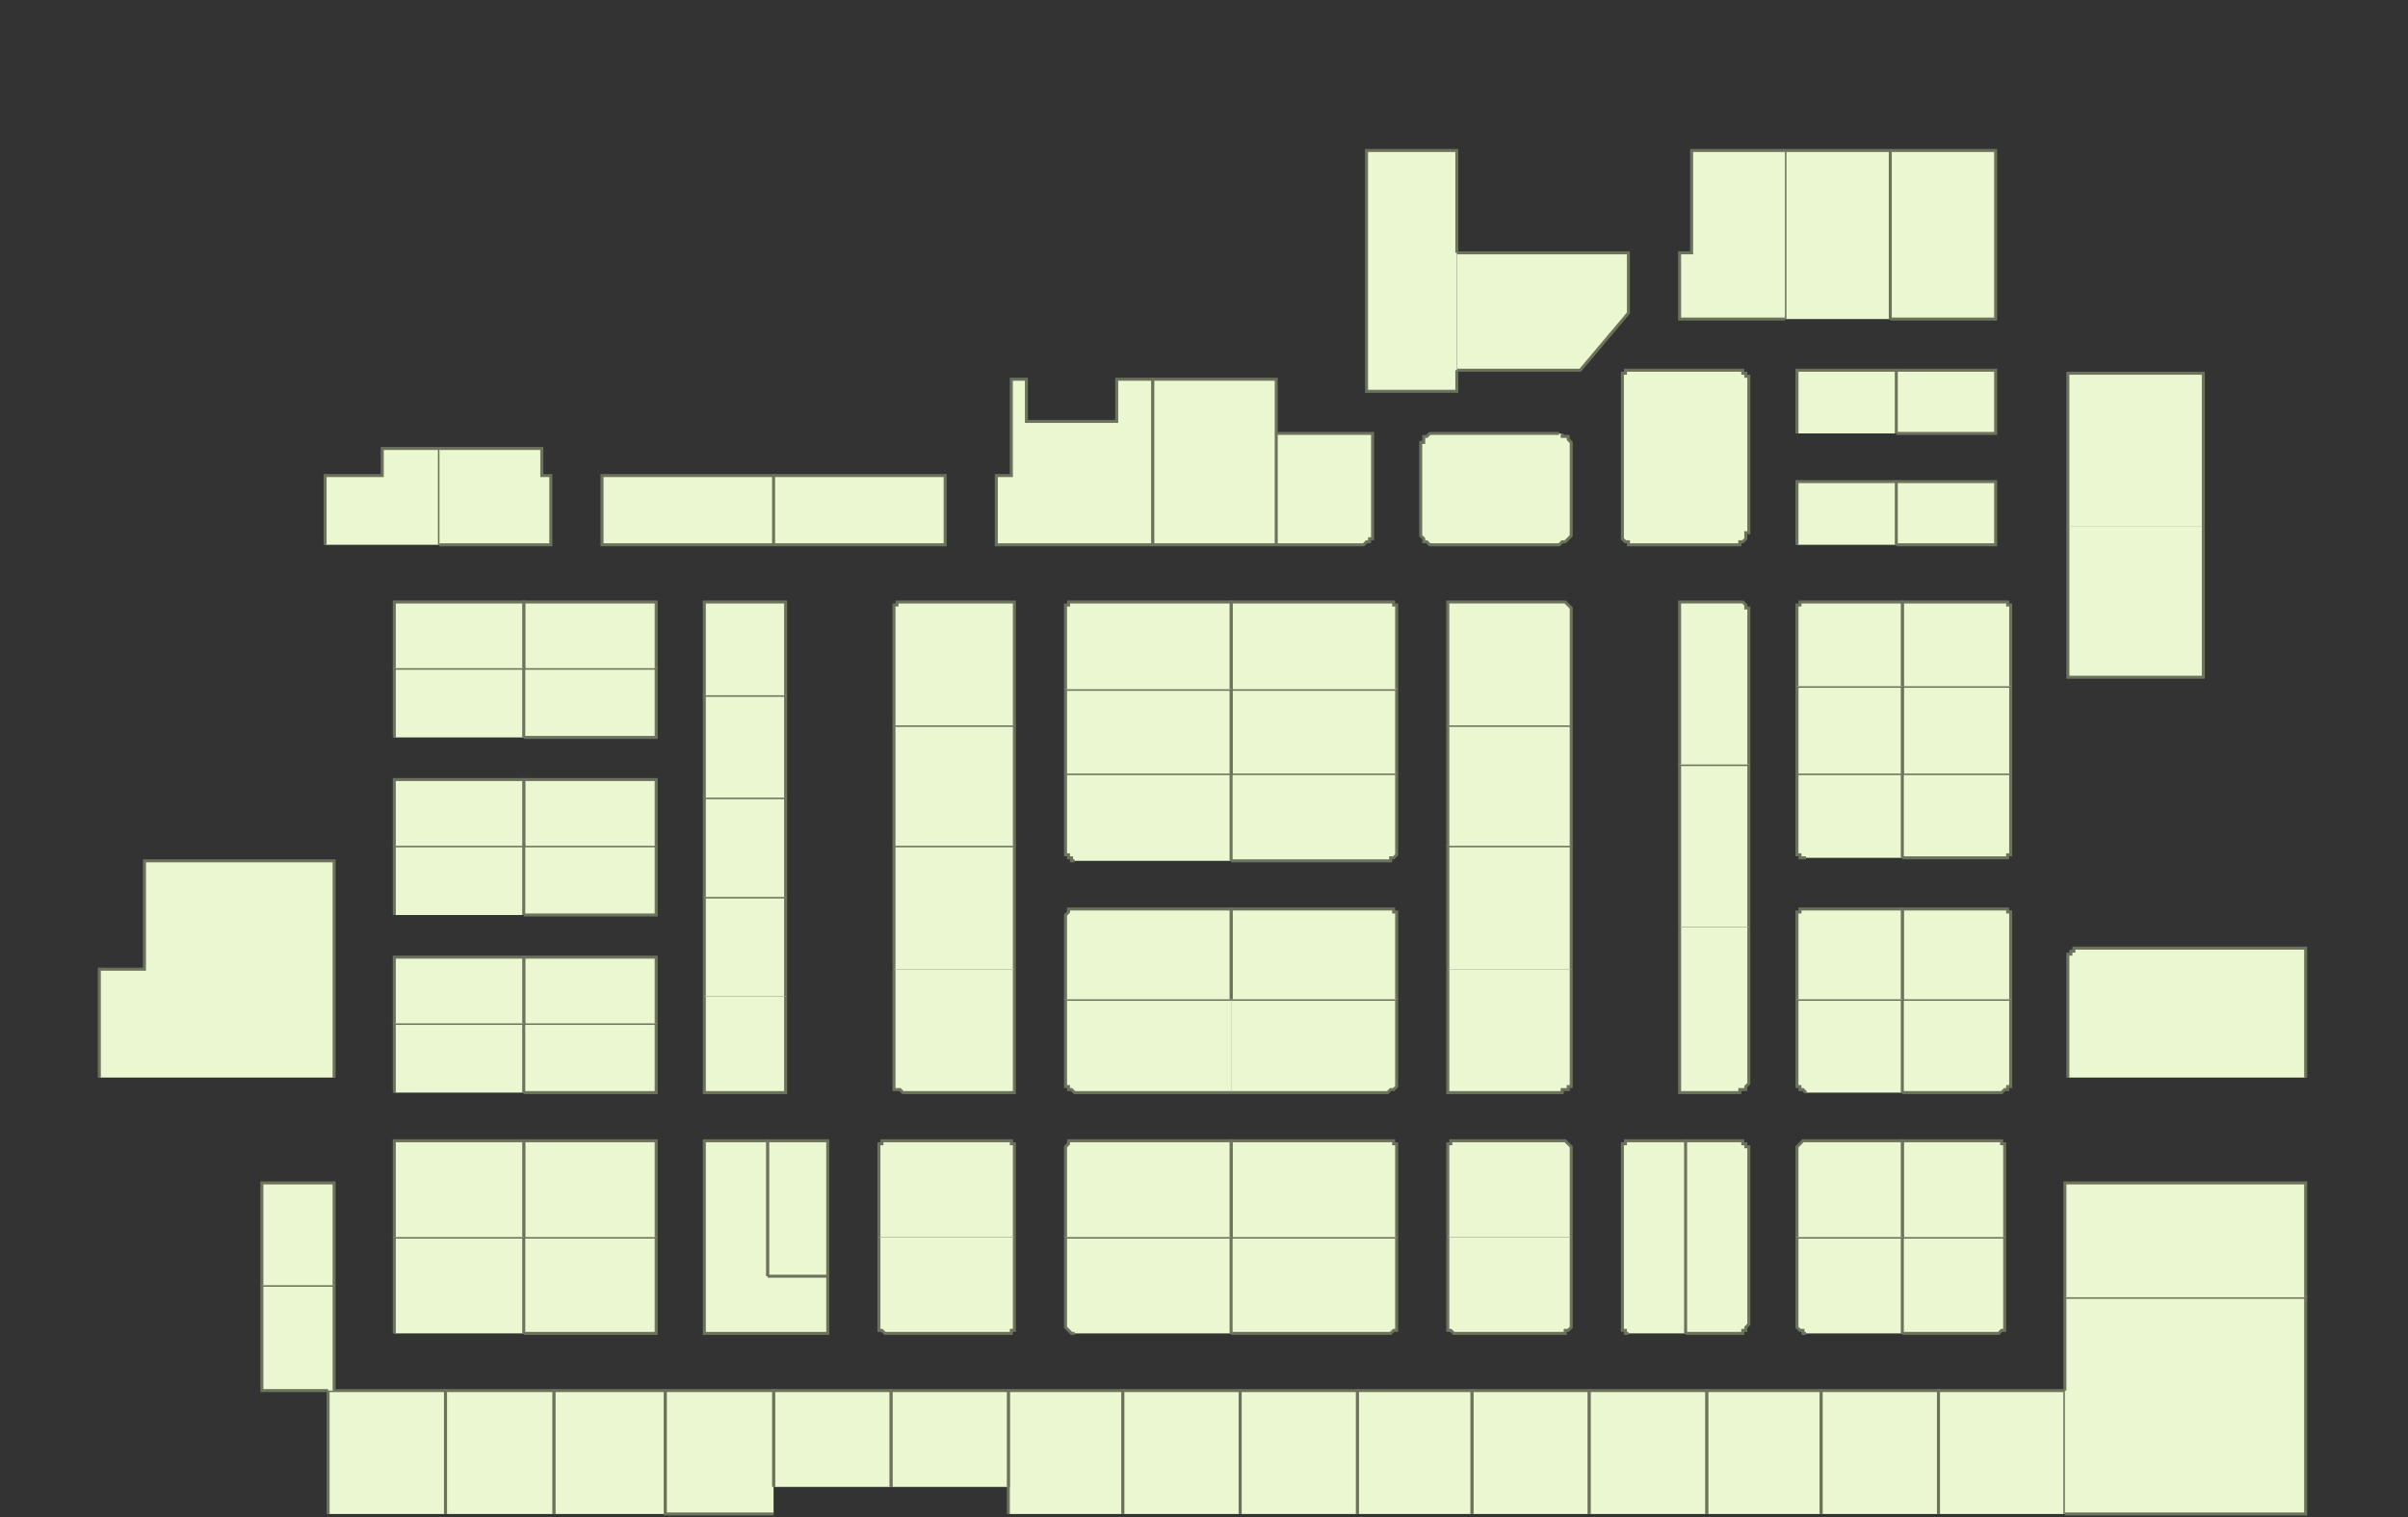 <?xml version="1.0" encoding="utf-8" ?>
<svg baseProfile="full" height="504" version="1.1" width="800" xmlns="http://www.w3.org/2000/svg" xmlns:ev="http://www.w3.org/2001/xml-events" xmlns:xlink="http://www.w3.org/1999/xlink"><rect width="100%" height="100%" fill="#333333" stroke="none"/><defs /><g id="2A01" stroke="red"><polyline fill="#ebf7d1" points="644,503 644,462 686,462 686,503" stroke="#6d725c" /></g><g id="2A02" stroke="red"><polyline fill="#ebf7d1" points="605,503 605,462 644,462 644,503" stroke="#6d725c" /></g><g id="2A03" stroke="red"><polyline fill="#ebf7d1" points="632,411 666,411 666,440 666,440 666,441 666,441 666,442 665,442 665,442 665,442 664,443 664,443 663,443 632,443" stroke="#6d725c" /></g><g id="2A04" stroke="red"><polyline fill="#ebf7d1" points="632,332 668,332 668,360 668,360 668,361 668,361 667,361 667,362 667,362 667,362 666,362 666,362 665,363 632,363" stroke="#6d725c" /></g><g id="2A05" stroke="red"><polyline fill="#ebf7d1" points="632,411 632,379 663,379 664,379 664,379 665,379 665,380 665,380 666,380 666,381 666,381 666,381 666,382 666,411" stroke="#6d725c" /></g><g id="2A06" stroke="red"><polyline fill="#ebf7d1" points="632,332 632,302 665,302 666,302 666,302 667,302 667,302 667,303 667,303 668,303 668,304 668,304 668,304 668,332" stroke="#6d725c" /></g><g id="2A08" stroke="red"><polyline fill="#ebf7d1" points="632,257 668,257 668,282 668,283 668,283 668,284 667,284 667,284 667,285 667,285 666,285 666,285 665,285 632,285" stroke="#6d725c" /></g><g id="2A09" stroke="red"><polyline fill="#ebf7d1" points="687,358 687,318 687,317 688,317 688,317 688,316 688,316 689,316 689,315 689,315 690,315 690,315 766,315 766,358" stroke="#6d725c" /></g><g id="2A10" stroke="red"><polyline fill="#ebf7d1" points="632,257 632,228 668,228 668,257" stroke="#6d725c" /></g><g id="2A12" stroke="red"><polyline fill="#ebf7d1" points="632,228 632,200 665,200 666,200 666,200 667,200 667,200 667,201 667,201 668,201 668,202 668,202 668,203 668,228" stroke="#6d725c" /></g><g id="2A14" stroke="red"><polyline fill="#ebf7d1" points="630,160 663,160 663,181 630,181" stroke="#6d725c" /></g><g id="2A15" stroke="red"><polyline fill="#ebf7d1" points="630,123 663,123 663,144 630,144" stroke="#6d725c" /></g><g id="2A16" stroke="red"><polyline fill="#ebf7d1" points="628,50 663,50 663,106 628,106" stroke="#6d725c" /></g><g id="2A18" stroke="red"><polyline fill="#ebf7d1" points="732,175 732,225 687,225 687,175" stroke="#6d725c" /></g><g id="2A19" stroke="red"><polyline fill="#ebf7d1" points="687,175 687,124 732,124 732,175" stroke="#6d725c" /></g><g id="2B01" stroke="red"><polyline fill="#ebf7d1" points="600,443 599,443 599,443 599,442 598,442 598,442 598,442 597,441 597,441 597,440 597,440 597,411 632,411 632,443" stroke="#6d725c" /></g><g id="2B02" stroke="red"><polyline fill="#ebf7d1" points="597,411 597,382 597,381 597,381 597,381 598,380 598,380 598,380 599,379 599,379 599,379 600,379 632,379 632,411" stroke="#6d725c" /></g><g id="2B03" stroke="red"><polyline fill="#ebf7d1" points="600,363 599,362 599,362 599,362 598,362 598,362 598,361 597,361 597,361 597,360 597,360 597,332 632,332 632,363" stroke="#6d725c" /></g><g id="2B04" stroke="red"><polyline fill="#ebf7d1" points="567,503 567,462 605,462 605,503" stroke="#6d725c" /></g><g id="2B05" stroke="red"><polyline fill="#ebf7d1" points="597,332 597,304 597,304 597,304 597,303 598,303 598,303 598,302 599,302 599,302 599,302 600,302 632,302 632,332" stroke="#6d725c" /></g><g id="2B06" stroke="red"><polyline fill="#ebf7d1" points="581,308 581,360 581,360 580,361 580,361 580,361 580,362 579,362 579,362 579,362 578,362 578,363 558,363 558,308" stroke="#6d725c" /></g><g id="2B07" stroke="red"><polyline fill="#ebf7d1" points="600,285 599,285 599,285 599,285 598,285 598,284 598,284 597,284 597,283 597,283 597,282 597,257 632,257 632,285" stroke="#6d725c" /></g><g id="2B08" stroke="red"><polyline fill="#ebf7d1" points="558,308 558,254 581,254 581,308" stroke="#6d725c" /></g><g id="2B09" stroke="red"><polyline fill="#ebf7d1" points="597,257 597,228 632,228 632,257" stroke="#6d725c" /></g><g id="2B10" stroke="red"><polyline fill="#ebf7d1" points="558,254 558,200 578,200 578,200 579,200 579,200 579,200 580,201 580,201 580,201 580,202 581,202 581,203 581,254" stroke="#6d725c" /></g><g id="2B11" stroke="red"><polyline fill="#ebf7d1" points="597,228 597,203 597,202 597,202 597,201 598,201 598,201 598,200 599,200 599,200 599,200 600,200 632,200 632,228" stroke="#6d725c" /></g><g id="2B13" stroke="red"><polyline fill="#ebf7d1" points="597,181 597,160 630,160 630,181" stroke="#6d725c" /></g><g id="2B14" stroke="red"><polyline fill="#ebf7d1" points="597,144 597,123 630,123 630,144" stroke="#6d725c" /></g><g id="2B15" stroke="red"><polyline fill="#ebf7d1" points="593,106 593,50 628,50 628,106" stroke="#6d725c" /></g><g id="2B16" stroke="red"><polyline fill="#ebf7d1" points="593,106 558,106 558,84 562,84 562,50 593,50" stroke="#6d725c" /></g><g id="2C01" stroke="red"><polyline fill="#ebf7d1" points="489,503 489,462 528,462 528,503" stroke="#6d725c" /></g><g id="2C02" stroke="red"><polyline fill="#ebf7d1" points="541,123 541,123 541,123 541,123 541,123 541,123 541,123 541,123 541,123 541,123 578,123 578,123 579,123 579,123 579,124 580,124 580,124 580,125 581,125 581,126 581,126 581,177 580,177 580,178 580,178 580,179 580,179 579,180 579,180 578,180 578,181 577,181 542,181 541,181 541,180 540,180 540,180 539,179 539,179 539,178 539,178 539,177 539,177 539,126 539,125 539,125 539,125 539,124 539,124 540,124 540,123 540,123 541,123 541,123" stroke="#6d725c" /></g><g id="2C03" stroke="red"><polyline fill="#ebf7d1" points="528,503 528,462 567,462 567,503" stroke="#6d725c" /></g><g id="2C04" stroke="red"><polyline fill="#ebf7d1" points="484,84 541,84 541,100 541,100 541,101 541,101 541,101 541,102 541,102 541,103 541,103 541,104 541,104 525,123 525,123 524,123 524,123 523,123 523,123 522,123 522,123 522,123 521,123 521,123 484,123" stroke="#6d725c" /></g><g id="2C05" stroke="red"><polyline fill="#ebf7d1" points="560,379 578,379 578,379 579,379 579,379 579,380 580,380 580,380 580,381 580,381 581,381 581,382 581,411 581,440 581,440 580,441 580,441 580,442 580,442 579,442 579,442 579,443 578,443 578,443 560,443" stroke="#6d725c" /></g><g id="2C06" stroke="red"><polyline fill="#ebf7d1" points="522,411 522,440 522,440 522,441 522,441 521,442 521,442 521,442 520,442 520,443 520,443 519,443 483,443 483,443 483,443 482,442 482,442 481,442 481,442 481,441 481,441 481,440 481,440 481,411" stroke="#6d725c" /></g><g id="2C07" stroke="red"><polyline fill="#ebf7d1" points="541,443 541,443 540,443 540,442 540,442 539,442 539,442 539,441 539,441 539,440 539,440 539,411 539,382 539,381 539,381 539,381 539,380 539,380 540,380 540,379 540,379 541,379 541,379 560,379 560,443" stroke="#6d725c" /></g><g id="2C08" stroke="red"><polyline fill="#ebf7d1" points="481,411 481,382 481,381 481,381 481,381 481,380 481,380 482,380 482,379 483,379 483,379 483,379 519,379 520,379 520,379 520,379 521,380 521,380 521,380 522,381 522,381 522,381 522,382 522,411" stroke="#6d725c" /></g><g id="2D01" stroke="red"><polyline fill="#ebf7d1" points="412,503 412,462 451,462 451,503" stroke="#6d725c" /></g><g id="2D02" stroke="red"><polyline fill="#ebf7d1" points="409,411 464,411 464,440 464,440 464,441 464,441 464,442 463,442 463,442 463,442 462,443 462,443 461,443 409,443" stroke="#6d725c" /></g><g id="2D03" stroke="red"><polyline fill="#ebf7d1" points="451,503 451,462 489,462 489,503" stroke="#6d725c" /></g><g id="2D04" stroke="red"><polyline fill="#ebf7d1" points="409,411 409,379 461,379 462,379 462,379 463,379 463,380 463,380 464,380 464,381 464,381 464,381 464,382 464,411" stroke="#6d725c" /></g><g id="2D05" stroke="red"><polyline fill="#ebf7d1" points="522,322 522,360 522,360 522,360 522,361 521,361 521,362 521,362 520,362 520,362 519,362 519,363 481,363 481,322" stroke="#6d725c" /></g><g id="2D06" stroke="red"><polyline fill="#ebf7d1" points="409,332 464,332 464,360 464,360 464,361 464,361 464,361 463,362 463,362 463,362 462,362 462,362 461,363 409,363" stroke="#6d725c" /></g><g id="2D07" stroke="red"><polyline fill="#ebf7d1" points="481,322 481,281 522,281 522,281 522,322 522,322" stroke="#6d725c" /></g><g id="2D08" stroke="red"><polyline fill="#ebf7d1" points="409,332 409,302 461,302 462,302 462,302 463,302 463,303 463,303 464,303 464,304 464,304 464,305 464,305 464,332" stroke="#6d725c" /></g><g id="2D09" stroke="red"><polyline fill="#ebf7d1" points="481,281 481,241 522,241 522,281" stroke="#6d725c" /></g><g id="2D10" stroke="red"><polyline fill="#ebf7d1" points="409,257 464,257 464,283 464,283 464,284 464,284 464,284 463,285 463,285 463,285 462,285 462,286 461,286 409,286" stroke="#6d725c" /></g><g id="2D11" stroke="red"><polyline fill="#ebf7d1" points="481,241 481,200 519,200 519,200 520,200 520,200 521,201 521,201 521,201 522,202 522,202 522,202 522,203 522,241" stroke="#6d725c" /></g><g id="2D12" stroke="red"><polyline fill="#ebf7d1" points="409,257 409,229 464,229 464,257" stroke="#6d725c" /></g><g id="2D13" stroke="red"><polyline fill="#ebf7d1" points="519,144 519,145 520,145 520,145 521,145 521,146 521,146 522,147 522,148 522,148 522,177 522,177 522,178 521,179 521,179 520,180 520,180 519,180 519,180 518,181 517,181 475,181 475,181 474,180 474,180 474,180 473,180 473,179 473,179 473,179 472,178 472,178 472,148 472,147 473,147 473,146 473,146 473,145 474,145 474,145 475,144 476,144 476,144 517,144 517,144 517,144 517,144 518,144 518,144 518,144 518,144 518,144 518,144 518,144" stroke="#6d725c" /></g><g id="2D14" stroke="red"><polyline fill="#ebf7d1" points="409,229 409,200 461,200 462,200 462,200 463,200 463,200 463,201 464,201 464,201 464,202 464,202 464,203 464,229" stroke="#6d725c" /></g><g id="2D15" stroke="red"><polyline fill="#ebf7d1" points="484,123 484,130 454,130 454,50 484,50 484,84" stroke="#6d725c" /></g><g id="2D16" stroke="red"><polyline fill="#ebf7d1" points="424,144 456,144 456,178 456,178 456,179 455,179 455,179 455,180 455,180 454,180 454,180 453,181 453,181 424,181" stroke="#6d725c" /></g><g id="2E01" stroke="red"><polyline fill="#ebf7d1" points="357,443 356,443 356,443 355,442 355,442 355,442 355,442 354,441 354,441 354,440 354,440 354,411 409,411 409,443" stroke="#6d725c" /></g><g id="2E02" stroke="red"><polyline fill="#ebf7d1" points="373,503 373,462 412,462 412,503" stroke="#6d725c" /></g><g id="2E03" stroke="red"><polyline fill="#ebf7d1" points="354,411 354,382 354,381 354,381 354,381 355,380 355,380 355,380 355,379 356,379 356,379 357,379 409,379 409,411" stroke="#6d725c" /></g><g id="2E04" stroke="red"><polyline fill="#ebf7d1" points="335,503 335,494 335,462 373,462 373,503" stroke="#6d725c" /></g><g id="2E05" stroke="red"><polyline fill="#ebf7d1" points="409,363 357,363 356,362 356,362 355,362 355,362 355,362 355,361 354,361 354,361 354,360 354,360 354,332 409,332" stroke="#6d725c" /></g><g id="2E06" stroke="red"><polyline fill="#ebf7d1" points="337,322 337,363 300,363 299,362 299,362 298,362 298,362 297,362 297,361 297,361 297,360 297,360 297,360 297,322" stroke="#6d725c" /></g><g id="2E07" stroke="red"><polyline fill="#ebf7d1" points="354,332 354,305 354,305 354,304 354,304 355,303 355,303 355,303 355,302 356,302 356,302 357,302 409,302 409,332" stroke="#6d725c" /></g><g id="2E08" stroke="red"><polyline fill="#ebf7d1" points="297,322 297,281 337,281 337,322" stroke="#6d725c" /></g><g id="2E09" stroke="red"><polyline fill="#ebf7d1" points="357,286 356,286 356,285 355,285 355,285 355,285 355,284 354,284 354,284 354,283 354,283 354,257 409,257 409,286" stroke="#6d725c" /></g><g id="2E10" stroke="red"><polyline fill="#ebf7d1" points="297,281 297,241 337,241 337,281" stroke="#6d725c" /></g><g id="2E11" stroke="red"><polyline fill="#ebf7d1" points="354,257 354,229 409,229 409,257" stroke="#6d725c" /></g><g id="2E12" stroke="red"><polyline fill="#ebf7d1" points="297,241 297,203 297,202 297,202 297,202 297,201 297,201 298,201 298,200 299,200 299,200 300,200 337,200 337,241" stroke="#6d725c" /></g><g id="2E13" stroke="red"><polyline fill="#ebf7d1" points="354,229 354,203 354,202 354,202 354,201 355,201 355,201 355,200 355,200 356,200 356,200 357,200 409,200 409,229" stroke="#6d725c" /></g><g id="2E14" stroke="red"><polyline fill="#ebf7d1" points="257,158 314,158 314,181 257,181" stroke="#6d725c" /></g><g id="2E15" stroke="red"><polyline fill="#ebf7d1" points="383,181 331,181 331,158 336,158 336,126 341,126 341,140 371,140 371,126 383,126 383,181" stroke="#6d725c" /></g><g id="2E17" stroke="red"><polyline fill="#ebf7d1" points="424,181 383,181 383,126 424,126 424,181" stroke="#6d725c" /></g><g id="2F01" stroke="red"><polyline fill="#ebf7d1" points="296,494 296,462 335,462 335,494" stroke="#6d725c" /></g><g id="2F02" stroke="red"><polyline fill="#ebf7d1" points="257,494 257,462 296,462 296,494" stroke="#6d725c" /></g><g id="2F03" stroke="red"><polyline fill="#ebf7d1" points="337,411 337,440 337,440 337,441 337,441 337,442 337,442 336,442 336,442 336,443 335,443 335,443 294,443 294,443 294,443 293,442 293,442 292,442 292,442 292,441 292,441 292,440 292,440 292,411" stroke="#6d725c" /></g><g id="2F05" stroke="red"><polyline fill="#ebf7d1" points="292,411 292,382 292,381 292,381 292,381 292,380 292,380 293,380 293,379 294,379 294,379 294,379 335,379 335,379 336,379 336,379 336,380 337,380 337,380 337,381 337,381 337,381 337,382 337,411" stroke="#6d725c" /></g><g id="2F06" stroke="red"><polyline fill="#ebf7d1" points="255,424 255,379 275,379 275,424" stroke="#6d725c" /></g><g id="2G01" stroke="red"><polyline fill="#ebf7d1" points="257,503 221,503 221,462 257,462 257,494" stroke="#6d725c" /></g><g id="2G02" stroke="red"><polyline fill="#ebf7d1" points="184,503 184,462 221,462 221,503" stroke="#6d725c" /></g><g id="2G03" stroke="red"><polyline fill="#ebf7d1" points="255,424 275,424 275,443 234,443 234,424" stroke="#6d725c" /></g><g id="2G04" stroke="red"><polyline fill="#ebf7d1" points="174,411 218,411 218,443 174,443" stroke="#6d725c" /></g><g id="2G05" stroke="red"><polyline fill="#ebf7d1" points="234,424 234,379 255,379 255,424" stroke="#6d725c" /></g><g id="2G06" stroke="red"><polyline fill="#ebf7d1" points="174,411 174,379 218,379 218,411" stroke="#6d725c" /></g><g id="2G07" stroke="red"><polyline fill="#ebf7d1" points="261,331 261,363 234,363 234,331" stroke="#6d725c" /></g><g id="2G08" stroke="red"><polyline fill="#ebf7d1" points="174,340 218,340 218,363 174,363" stroke="#6d725c" /></g><g id="2G09" stroke="red"><polyline fill="#ebf7d1" points="234,331 234,298 261,298 261,331" stroke="#6d725c" /></g><g id="2G10" stroke="red"><polyline fill="#ebf7d1" points="174,340 174,318 218,318 218,340" stroke="#6d725c" /></g><g id="2G11" stroke="red"><polyline fill="#ebf7d1" points="234,298 234,265 261,265 261,298" stroke="#6d725c" /></g><g id="2G12" stroke="red"><polyline fill="#ebf7d1" points="174,281 218,281 218,304 174,304" stroke="#6d725c" /></g><g id="2G13" stroke="red"><polyline fill="#ebf7d1" points="234,265 234,231 261,231 261,265" stroke="#6d725c" /></g><g id="2G14" stroke="red"><polyline fill="#ebf7d1" points="174,281 174,259 218,259 218,281" stroke="#6d725c" /></g><g id="2G15" stroke="red"><polyline fill="#ebf7d1" points="234,231 234,200 261,200 261,231" stroke="#6d725c" /></g><g id="2G16" stroke="red"><polyline fill="#ebf7d1" points="174,222 218,222 218,245 174,245" stroke="#6d725c" /></g><g id="2G17" stroke="red"><polyline fill="#ebf7d1" points="257,181 200,181 200,158 257,158 257,181" stroke="#6d725c" /></g><g id="2G18" stroke="red"><polyline fill="#ebf7d1" points="174,222 174,200 218,200 218,222" stroke="#6d725c" /></g><g id="2H01" stroke="red"><polyline fill="#ebf7d1" points="148,503 148,462 184,462 184,503" stroke="#6d725c" /></g><g id="2H02" stroke="red"><polyline fill="#ebf7d1" points="109,503 109,462 111,462 148,462 148,503" stroke="#6d725c" /></g><g id="2H03" stroke="red"><polyline fill="#ebf7d1" points="131,443 131,411 174,411 174,443" stroke="#6d725c" /></g><g id="2H04" stroke="red"><polyline fill="#ebf7d1" points="109,462 87,462 87,427 111,427 111,462" stroke="#6d725c" /></g><g id="2H05" stroke="red"><polyline fill="#ebf7d1" points="131,411 131,379 174,379 174,411" stroke="#6d725c" /></g><g id="2H06" stroke="red"><polyline fill="#ebf7d1" points="87,427 87,393 111,393 111,427" stroke="#6d725c" /></g><g id="2H07" stroke="red"><polyline fill="#ebf7d1" points="131,363 131,340 174,340 174,363" stroke="#6d725c" /></g><g id="2H08" stroke="red"><polyline fill="#ebf7d1" points="33,358 33,322 48,322 48,286 111,286 111,358" stroke="#6d725c" /></g><g id="2H09" stroke="red"><polyline fill="#ebf7d1" points="131,340 131,318 174,318 174,340" stroke="#6d725c" /></g><g id="2H11" stroke="red"><polyline fill="#ebf7d1" points="131,304 131,281 174,281 174,304" stroke="#6d725c" /></g><g id="2H13" stroke="red"><polyline fill="#ebf7d1" points="131,281 131,259 174,259 174,281" stroke="#6d725c" /></g><g id="2H15" stroke="red"><polyline fill="#ebf7d1" points="131,245 131,222 174,222 174,245" stroke="#6d725c" /></g><g id="2H17" stroke="red"><polyline fill="#ebf7d1" points="131,222 131,200 174,200 174,222" stroke="#6d725c" /></g><g id="2H18" stroke="red"><polyline fill="#ebf7d1" points="108,181 108,158 127,158 127,149 146,149 146,181" stroke="#6d725c" /></g><g id="2H19" stroke="red"><polyline fill="#ebf7d1" points="146,149 180,149 180,158 183,158 183,181 146,181" stroke="#6d725c" /></g><g id="2Y01" stroke="red"><polyline fill="#ebf7d1" points="686,462 686,431 766,431 766,503 686,503" stroke="#6d725c" /></g><g id="2Y02" stroke="red"><polyline fill="#ebf7d1" points="686,431 686,393 766,393 766,431" stroke="#6d725c" /></g></svg>